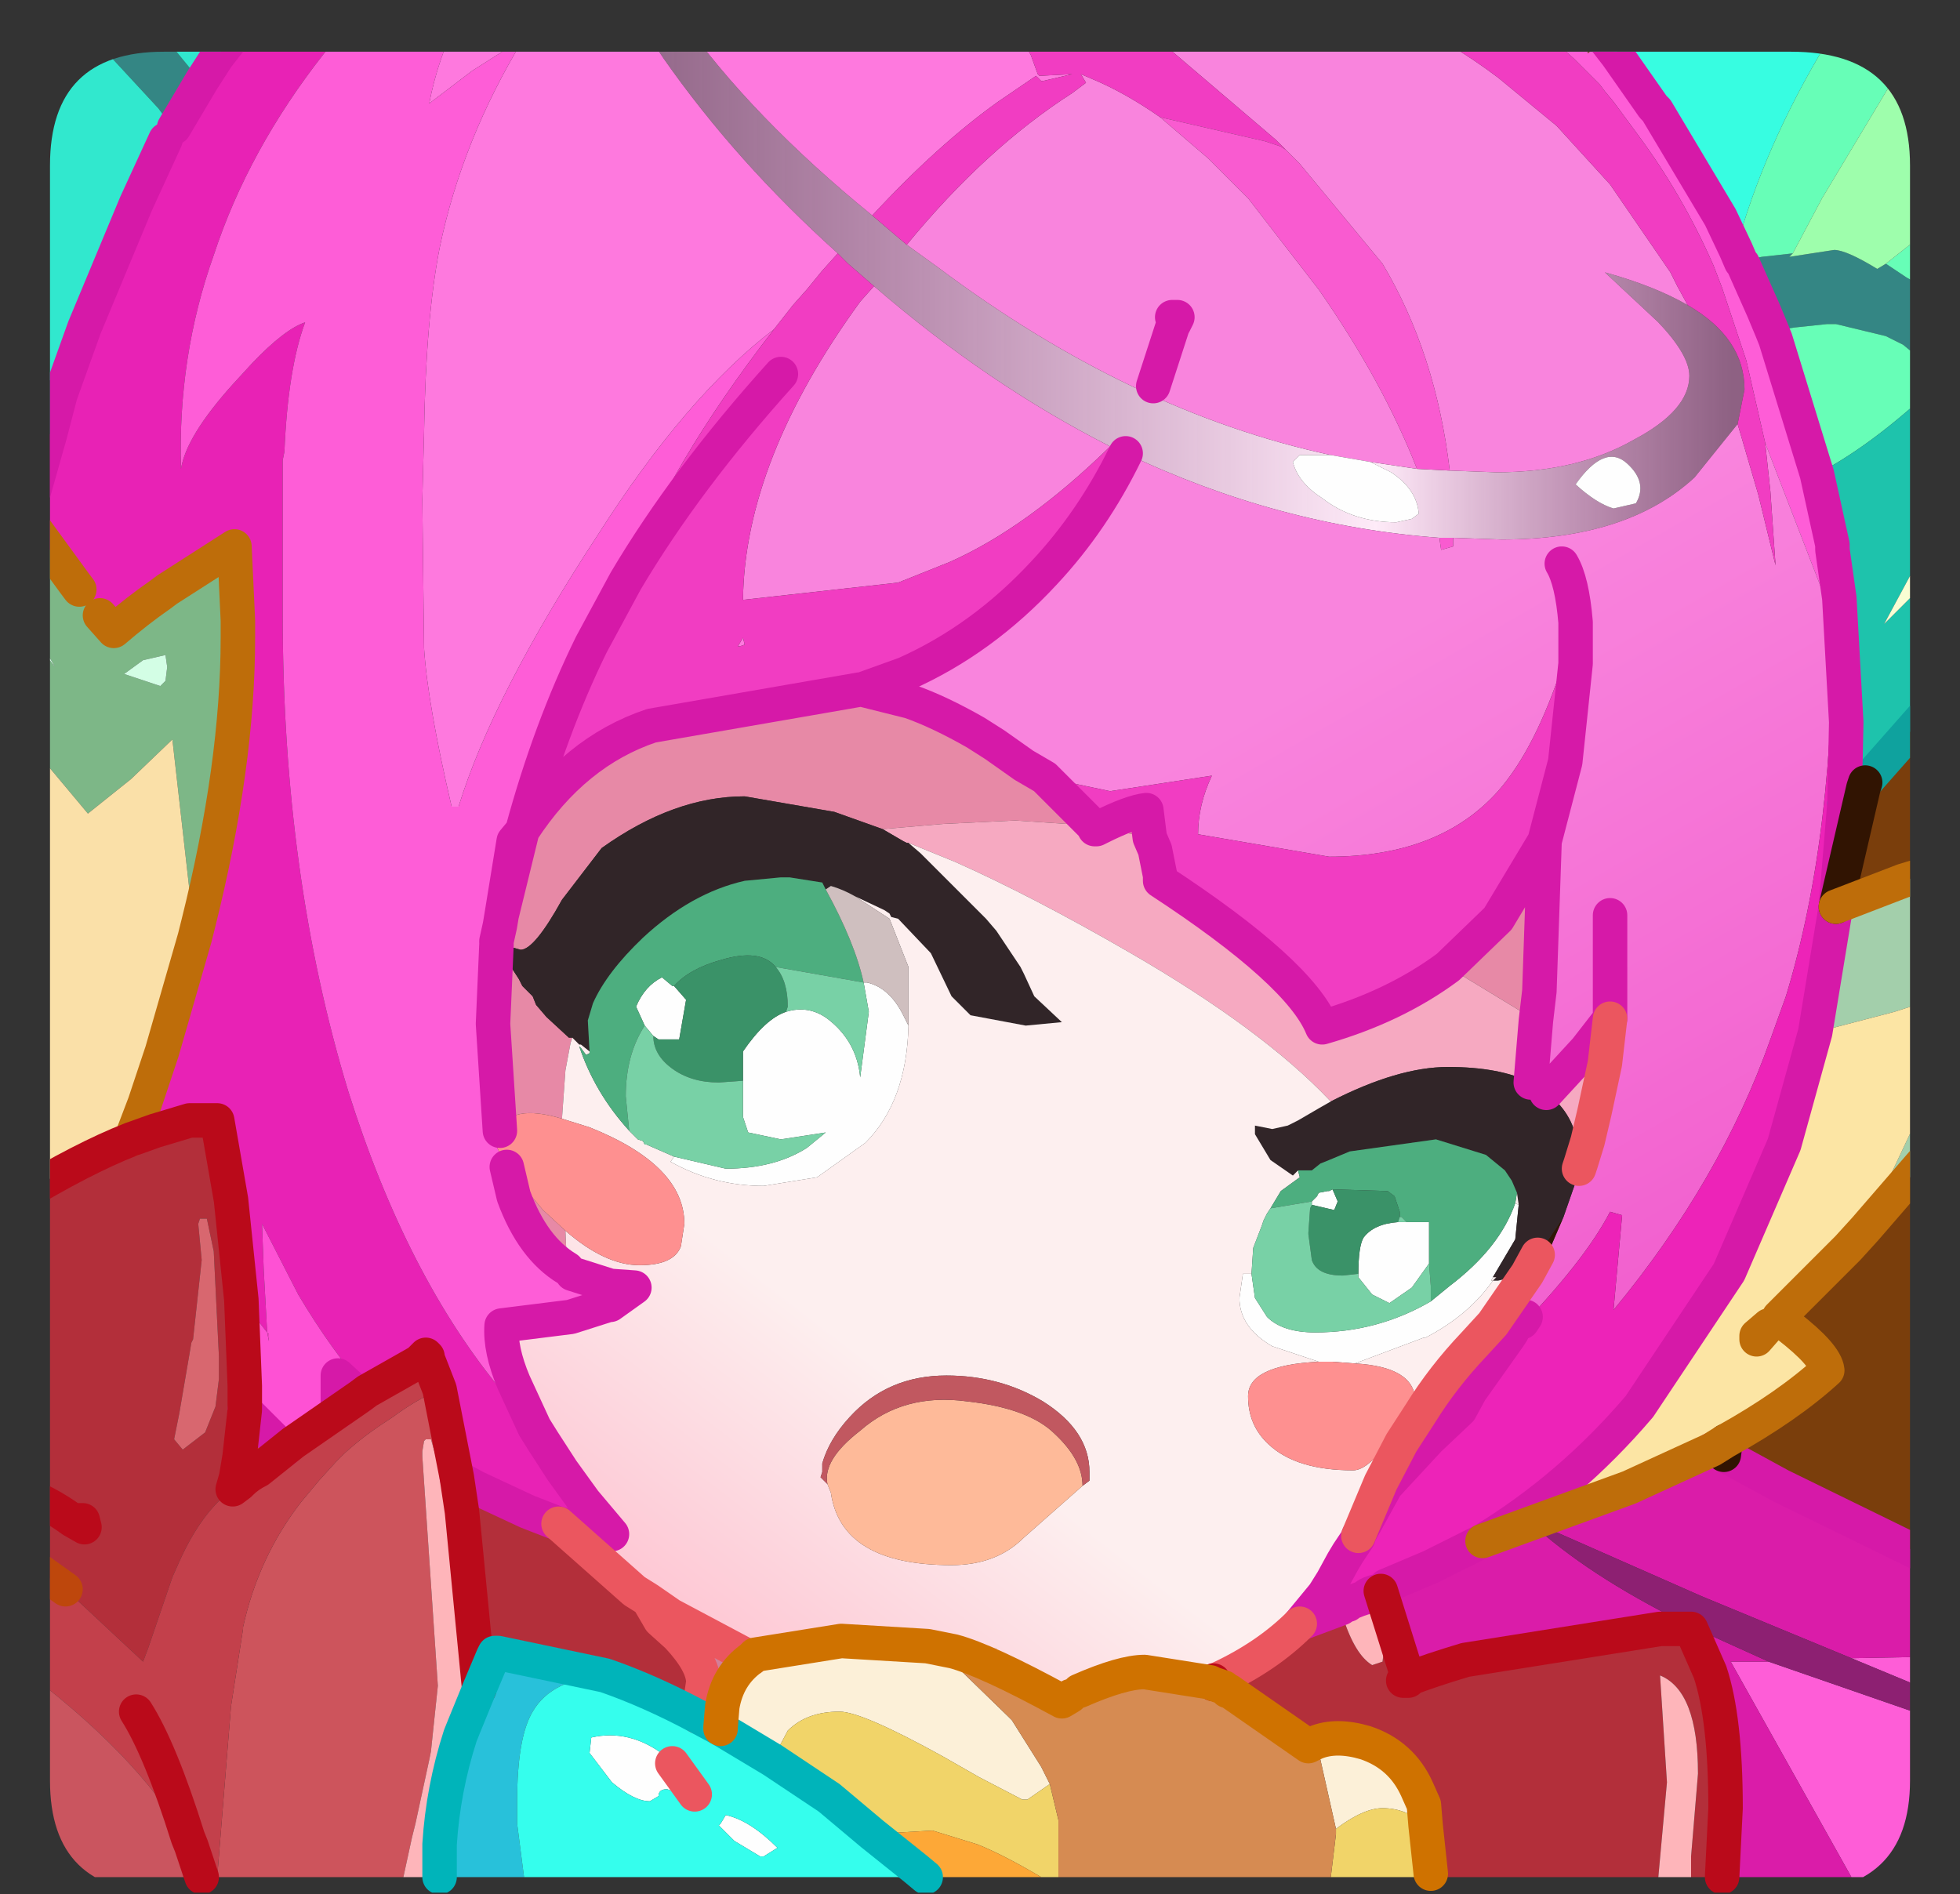 <?xml version="1.0" encoding="UTF-8" standalone="no"?>
<svg xmlns:ffdec="https://www.free-decompiler.com/flash" xmlns:xlink="http://www.w3.org/1999/xlink" ffdec:objectType="frame" height="54.95px" width="56.85px" xmlns="http://www.w3.org/2000/svg">
  <rect width="100%" height="100%" fill="#333333" stroke="none"/>
  <g transform="matrix(1.0, 0.0, 0.0, 1.0, 1.45, 1.5)">
    <clipPath id="clipPath0" transform="matrix(1.0, 0.0, 0.0, 1.0, 0.0, 0.0)">
      <path d="M50.5 0.0 Q53.95 0.0 53.95 3.3 L53.95 50.15 Q53.95 53.4 50.5 53.4 L3.3 53.4 Q0.0 53.4 0.0 50.15 L0.0 3.3 Q0.0 0.0 3.3 0.0 L50.5 0.0" fill="#000000" fill-rule="evenodd" stroke="none"/>
    </clipPath>
    <g clip-path="url(#clipPath0)">
      <use ffdec:characterId="4" height="54.95" transform="matrix(1.0, 0.0, 0.0, 1.0, -1.45, -1.5)" width="56.85" xlink:href="#shape1"/>
    </g>
    <use ffdec:characterId="5" height="53.4" transform="matrix(1.0, 0.0, 0.0, 1.0, 0.0, 0.0)" width="53.95" xlink:href="#shape2"/>
  </g>
  <defs>
    <g id="shape1" transform="matrix(1.0, 0.0, 0.0, 1.0, 1.45, 1.5)">
      <path d="M0.7 -1.0 L2.85 -1.0 4.2 0.65 4.4 0.85 3.6 2.2 3.55 2.2 3.15 1.65 0.7 -1.0 M54.9 7.2 L54.9 9.45 53.75 8.5 53.25 8.25 51.8 7.9 51.55 7.9 50.6 8.0 49.95 8.1 49.7 7.5 49.1 6.15 49.4 6.0 49.65 5.95 50.55 5.85 50.45 5.95 51.75 5.75 Q52.1 5.75 53.0 6.3 L53.25 6.15 53.85 6.55 54.3 6.8 54.9 7.2 M-0.95 10.15 L-0.95 8.2 0.3 9.95 0.0 11.1 -0.95 10.15" fill="#348785" fill-rule="evenodd" stroke="none"/>
      <path d="M3.55 2.2 L3.6 2.2 4.4 0.85 4.85 0.15 5.75 -1.0 8.85 -1.0 7.95 0.05 Q5.75 2.85 4.75 5.9 3.7 8.85 3.8 12.1 3.95 11.15 5.3 9.65 L5.85 9.05 Q6.8 8.05 7.4 7.85 6.9 9.2 6.8 11.6 L6.75 11.85 6.75 12.75 6.75 16.35 Q6.75 23.9 8.65 30.15 10.35 35.55 13.15 38.9 L14.05 39.9 14.3 40.3 14.85 41.15 15.5 42.05 16.3 43.0 14.75 42.7 13.85 42.35 12.35 41.65 11.8 41.35 11.3 38.8 10.95 37.9 10.95 37.85 10.9 37.8 10.7 38.0 9.2 38.85 Q8.15 37.65 7.2 36.05 L6.15 34.0 6.2 35.35 6.3 37.15 5.55 36.2 5.25 33.3 4.85 31.0 4.05 31.0 3.05 31.3 2.75 30.5 3.25 29.0 4.2 25.7 4.3 25.3 Q5.45 20.7 5.45 17.0 L5.45 16.5 5.35 14.35 3.4 15.6 3.2 15.75 Q2.55 16.2 1.85 16.8 L1.45 16.35 0.85 15.6 0.7 15.4 -0.65 13.55 -0.7 13.5 -0.65 13.4 -0.1 11.45 0.0 11.1 0.3 9.95 1.0 8.0 2.5 4.4 3.35 2.55 3.45 2.4 3.55 2.2" fill="#e922b6" fill-rule="evenodd" stroke="none"/>
      <path d="M0.7 -1.0 L3.15 1.65 3.55 2.2 3.45 2.4 3.35 2.55 2.5 4.4 1.0 8.0 0.3 9.95 -0.95 8.2 -0.95 -1.0 0.7 -1.0 M4.2 0.65 L2.85 -1.0 5.75 -1.0 4.85 0.15 4.2 0.65" fill="#31e9cf" fill-rule="evenodd" stroke="none"/>
      <path d="M17.0 -1.0 L18.3 -1.0 Q20.35 1.9 23.85 4.75 L24.85 5.6 25.75 6.25 Q31.35 10.45 37.15 11.7 L36.25 11.7 36.05 11.9 Q36.2 12.5 36.9 12.95 37.8 13.65 39.05 13.65 L39.5 13.55 39.7 13.4 Q39.65 12.7 38.9 12.2 L38.3 11.9 39.65 12.1 40.6 12.15 41.95 12.2 Q44.3 12.2 45.95 11.25 47.55 10.4 47.55 9.4 47.55 8.8 46.65 7.85 L45.1 6.4 Q46.55 6.8 47.5 7.35 49.15 8.3 49.15 9.8 L48.95 10.8 47.7 12.35 Q45.75 14.15 42.1 14.15 L40.7 14.1 40.3 14.1 Q35.6 13.75 31.2 11.65 L30.75 11.45 Q27.2 9.65 23.9 6.8 L23.15 6.15 22.85 5.85 Q19.9 3.2 17.8 0.2 L17.0 -1.0 M45.35 13.25 L46.0 13.1 Q46.35 12.5 45.75 11.95 45.1 11.35 44.25 12.55 44.85 13.1 45.35 13.25" fill="url(#gradient0)" fill-rule="evenodd" stroke="none"/>
      <path d="M11.85 -1.0 L17.0 -1.0 17.8 0.2 Q19.9 3.2 22.85 5.85 L22.4 6.35 21.95 6.9 21.55 7.35 21.0 8.05 Q18.45 10.0 15.9 14.0 12.85 18.65 11.85 21.9 L11.65 21.9 Q10.95 18.9 10.85 17.3 L10.8 13.0 10.85 11.05 Q10.9 7.75 11.3 5.7 11.95 2.55 13.75 -0.4 L12.25 0.55 11.0 1.5 Q11.25 0.2 11.85 -1.0 M18.3 -1.0 L27.85 -1.0 28.45 0.1 28.65 0.65 28.7 0.7 29.65 0.65 28.8 0.85 28.75 0.85 28.6 0.7 27.5 1.45 Q25.75 2.7 23.85 4.75 20.35 1.9 18.3 -1.0 M14.05 39.9 L13.15 38.9 13.45 38.6 14.05 39.9 M20.15 17.2 L20.0 17.25 19.95 17.25 20.1 17.0 20.15 17.2" fill="#ff79df" fill-rule="evenodd" stroke="none"/>
      <path d="M8.85 -1.0 L11.85 -1.0 Q11.25 0.2 11.0 1.5 L12.25 0.55 13.75 -0.4 Q11.95 2.55 11.3 5.7 10.9 7.75 10.85 11.05 L10.8 13.0 10.85 17.3 Q10.95 18.9 11.65 21.9 L11.85 21.9 Q12.85 18.65 15.9 14.0 18.45 10.0 21.0 8.05 17.9 12.05 16.7 15.35 L15.7 17.2 Q14.5 19.65 13.7 22.6 L13.45 22.9 13.1 25.05 13.05 25.35 12.95 25.8 12.95 25.85 12.9 25.8 12.95 25.9 12.85 28.2 13.05 31.3 12.95 31.75 13.25 32.35 13.45 33.2 Q14.0 34.7 15.0 35.3 L15.15 35.45 16.25 35.8 16.95 35.85 16.25 36.35 16.2 36.35 15.1 36.7 13.1 36.95 Q13.05 37.65 13.45 38.6 L13.15 38.9 Q10.35 35.55 8.65 30.15 6.75 23.9 6.75 16.35 L6.75 12.75 6.75 11.85 6.8 11.6 Q6.9 9.2 7.4 7.85 6.8 8.05 5.85 9.05 L5.3 9.65 Q3.95 11.15 3.8 12.1 3.7 8.85 4.75 5.9 5.75 2.85 7.95 0.05 L8.85 -1.0 M42.85 -1.0 L44.55 -1.0 44.95 -0.5 44.8 -0.3 44.6 -0.05 44.6 0.05 44.9 -0.2 45.1 -0.35 45.45 0.1 46.5 1.6 46.6 1.7 48.45 4.8 48.9 5.75 49.05 6.1 49.1 6.15 49.7 7.5 49.95 8.1 50.05 8.35 51.25 12.25 51.7 14.3 51.7 14.45 51.7 14.55 51.55 15.7 51.45 15.75 50.25 12.65 49.75 11.35 49.2 8.95 49.1 8.65 49.0 8.35 48.5 6.85 48.25 6.2 Q47.35 4.15 46.05 2.4 L45.35 1.45 45.1 1.15 44.95 0.95 44.2 0.2 42.85 -1.0 M54.9 46.55 L54.9 47.7 52.25 46.6 54.9 46.55 M54.9 48.45 L54.9 52.95 52.25 52.95 48.75 46.7 49.85 46.7 54.9 48.45" fill="#ff5dd8" fill-rule="evenodd" stroke="none"/>
      <path d="M31.15 -1.0 L39.1 -1.0 Q40.6 -0.3 42.0 0.75 L43.7 2.15 45.25 3.85 47.0 6.4 47.2 6.8 47.5 7.35 Q46.55 6.8 45.1 6.4 L46.65 7.85 Q47.55 8.8 47.55 9.4 47.55 10.4 45.95 11.25 44.3 12.2 41.95 12.2 L40.6 12.15 Q40.2 8.75 38.65 6.15 L36.25 3.25 35.85 2.85 35.55 2.55 32.5 -0.05 31.15 -1.0 M49.75 11.35 L50.25 12.65 51.45 15.75 51.55 15.7 51.7 14.55 51.7 16.0 Q51.8 22.65 50.35 27.4 L49.9 28.65 Q48.45 32.75 45.35 36.5 L45.6 33.75 45.25 33.65 Q44.5 35.1 42.45 37.2 L42.3 37.3 41.2 38.85 40.65 39.4 40.9 39.4 40.0 40.25 38.75 41.6 38.6 41.5 39.2 40.35 39.75 39.5 Q40.4 38.45 41.3 37.5 L41.85 36.9 42.85 35.45 43.15 34.9 43.2 34.9 43.25 34.8 43.3 34.7 43.45 34.85 43.75 34.15 43.9 33.8 44.3 32.65 44.3 32.6 44.4 32.35 44.6 31.6 44.8 30.75 45.1 29.35 45.25 28.05 44.55 28.95 43.4 30.2 42.95 29.9 43.1 28.1 43.2 27.25 43.35 22.9 43.95 20.6 44.25 17.75 44.25 17.7 44.25 16.55 Q44.15 15.35 43.85 14.85 44.15 15.35 44.25 16.55 L44.25 17.7 43.9 17.7 Q43.1 20.2 42.0 21.45 40.3 23.35 37.1 23.35 L35.35 23.05 33.3 22.7 Q33.3 21.85 33.7 21.0 L30.75 21.45 28.85 21.05 28.25 20.7 27.4 20.1 26.85 19.75 Q25.8 19.15 24.95 18.85 L23.55 18.5 24.8 18.05 Q27.05 17.05 28.85 15.1 30.25 13.6 31.2 11.65 35.6 13.75 40.3 14.1 L40.35 14.45 40.7 14.35 40.7 14.1 42.1 14.15 Q45.75 14.15 47.7 12.35 L48.95 10.8 49.55 12.85 50.05 14.9 49.9 12.75 49.75 11.35 M39.65 12.1 L38.3 11.9 37.15 11.7 Q31.35 10.45 25.75 6.25 L24.85 5.6 Q27.15 2.8 29.65 1.2 L30.05 0.9 29.9 0.65 30.25 0.8 Q31.2 1.2 32.2 1.9 L33.6 3.1 34.75 4.25 36.8 6.9 Q38.65 9.55 39.65 12.1 M45.25 25.05 L45.25 28.05 45.25 25.05 M42.55 36.85 L42.4 37.15 42.3 37.3 42.4 37.15 42.55 36.85 42.7 36.85 42.8 36.7 42.7 36.75 42.55 36.85 M32.6 7.9 L32.7 7.7 32.55 7.7 32.6 7.85 32.6 7.9 M32.0 9.7 L32.6 7.85 32.0 9.7 M23.9 6.8 Q27.2 9.65 30.75 11.45 28.35 13.8 26.1 14.8 L24.6 15.4 20.1 15.9 Q20.15 11.85 23.5 7.25 L23.9 6.8" fill="url(#gradient1)" fill-rule="evenodd" stroke="none"/>
      <path d="M27.85 -1.0 L28.8 -1.0 28.85 -0.45 Q29.15 -0.85 29.65 -0.85 L31.05 -0.4 32.2 0.0 32.5 -0.05 35.55 2.55 35.85 2.85 35.7 2.75 35.25 2.6 32.2 1.9 Q31.2 1.2 30.25 0.8 L29.9 0.65 30.05 0.9 29.65 1.2 Q27.15 2.8 24.85 5.6 L23.85 4.75 Q25.75 2.7 27.5 1.45 L28.6 0.7 28.75 0.85 28.8 0.85 29.65 0.65 28.7 0.7 28.65 0.65 28.45 0.1 27.85 -1.0 M39.1 -1.0 L42.85 -1.0 44.2 0.2 44.95 0.95 45.1 1.15 45.35 1.45 46.05 2.4 Q47.35 4.15 48.25 6.2 L48.5 6.85 49.0 8.35 49.1 8.65 49.2 8.95 49.75 11.35 49.9 12.75 50.05 14.9 49.55 12.85 48.95 10.8 49.15 9.8 Q49.15 8.3 47.5 7.35 L47.2 6.8 47.0 6.4 45.25 3.85 43.7 2.15 42.0 0.75 Q40.6 -0.3 39.1 -1.0 M44.25 17.75 L43.95 20.6 43.35 22.9 42.0 25.15 40.55 26.55 Q39.0 27.7 36.9 28.3 36.25 26.7 32.2 24.05 L32.2 23.9 32.05 23.15 31.9 22.8 31.8 22.0 Q31.35 22.05 30.45 22.5 L30.35 22.55 30.3 22.55 30.25 22.45 28.85 21.05 30.75 21.45 33.7 21.0 Q33.3 21.85 33.3 22.7 L35.35 23.05 37.1 23.35 Q40.3 23.35 42.0 21.45 43.1 20.2 43.9 17.7 L44.25 17.75 M31.2 11.65 Q30.25 13.6 28.85 15.1 27.05 17.05 24.8 18.05 L23.55 18.5 23.5 18.5 17.45 19.55 Q15.2 20.3 13.7 22.6 14.5 19.65 15.7 17.2 L16.7 15.35 Q17.9 12.05 21.0 8.05 L21.55 7.35 21.95 6.9 22.4 6.35 22.85 5.85 23.15 6.15 23.9 6.8 23.5 7.25 Q20.15 11.85 20.1 15.9 L24.6 15.4 26.1 14.8 Q28.35 13.8 30.75 11.45 L31.2 11.65 M21.2 9.35 Q18.45 12.4 16.7 15.35 18.45 12.4 21.2 9.35 M20.15 17.2 L20.1 17.0 19.95 17.25 20.0 17.25 20.15 17.2 M6.3 37.15 L6.35 37.2 6.35 37.4 6.3 37.15" fill="#f23dc3" fill-rule="evenodd" stroke="none"/>
      <path d="M28.8 -1.0 L31.15 -1.0 32.5 -0.05 32.2 0.0 31.05 -0.4 29.65 -0.85 Q29.15 -0.85 28.85 -0.45 L28.8 -1.0" fill="#e826b2" fill-rule="evenodd" stroke="none"/>
      <path d="M44.55 -1.0 L45.4 -1.0 45.25 -0.85 45.1 -0.35 44.9 -0.2 44.6 0.05 44.6 -0.05 44.8 -0.3 44.95 -0.5 44.55 -1.0" fill="#8b4f2a" fill-rule="evenodd" stroke="none"/>
      <path d="M45.4 -1.0 L52.0 -1.0 Q50.05 2.0 49.1 5.05 L49.0 5.4 48.9 5.75 48.45 4.8 46.6 1.7 46.5 1.6 45.45 0.1 45.1 -0.35 45.25 -0.85 45.4 -1.0 M-0.95 11.4 L-0.95 10.15 0.0 11.1 -0.1 11.45 -0.95 11.4" fill="#37fee2" fill-rule="evenodd" stroke="none"/>
      <path d="M52.0 -1.0 L54.55 -1.0 51.4 4.25 50.55 5.85 49.65 5.95 49.4 6.0 49.1 6.15 49.05 6.1 48.9 5.75 49.0 5.4 49.1 5.05 Q50.05 2.0 52.0 -1.0 M54.9 4.8 L54.9 7.2 54.3 6.8 53.85 6.55 53.25 6.15 54.45 5.2 54.9 4.8 M49.95 8.1 L50.6 8.0 51.55 7.9 51.8 7.9 53.25 8.25 53.75 8.5 54.9 9.45 54.35 10.0 Q52.7 11.5 51.25 12.25 L50.05 8.35 49.95 8.1" fill="#67ffb8" fill-rule="evenodd" stroke="none"/>
      <path d="M54.55 -1.0 L54.9 -1.0 54.9 4.8 54.45 5.2 53.25 6.15 53.0 6.3 Q52.1 5.75 51.75 5.75 L50.45 5.95 50.55 5.85 51.4 4.25 54.55 -1.0" fill="#9fffad" fill-rule="evenodd" stroke="none"/>
      <path d="M54.9 9.45 L54.9 13.6 54.25 14.65 53.2 16.6 53.95 15.85 54.9 14.85 54.9 18.65 52.65 21.2 52.05 21.8 52.1 19.45 51.9 15.85 51.7 14.45 51.7 14.3 51.25 12.25 Q52.7 11.5 54.35 10.0 L54.9 9.45" fill="#1ec4ad" fill-rule="evenodd" stroke="none"/>
      <path d="M44.25 17.7 L44.25 17.75 43.9 17.7 44.25 17.7" fill="#92356b" fill-rule="evenodd" stroke="none"/>
      <path d="M40.6 12.15 L39.65 12.1 Q38.65 9.55 36.8 6.9 L34.75 4.25 33.6 3.1 32.2 1.9 35.25 2.6 35.7 2.75 35.85 2.85 36.25 3.25 38.65 6.15 Q40.2 8.75 40.6 12.15 M40.7 14.1 L40.7 14.35 40.35 14.45 40.3 14.1 40.7 14.1" fill="#fa5bd1" fill-rule="evenodd" stroke="none"/>
      <path d="M38.3 11.9 L38.9 12.2 Q39.65 12.7 39.7 13.4 L39.5 13.55 39.05 13.65 Q37.8 13.65 36.9 12.95 36.2 12.5 36.05 11.9 L36.25 11.7 37.15 11.7 38.3 11.9 M45.35 13.25 Q44.85 13.1 44.25 12.55 45.1 11.35 45.75 11.95 46.35 12.5 46.0 13.1 L45.35 13.25 M36.6 33.35 L36.75 33.2 36.8 33.1 37.05 33.05 37.1 33.05 37.2 33.0 37.35 33.35 37.25 33.6 36.6 33.45 36.6 33.35 M39.35 33.95 L40.0 33.95 40.0 35.15 39.5 35.85 38.85 36.3 38.35 36.05 37.95 35.55 37.95 35.45 Q37.95 34.65 38.1 34.4 38.4 34.0 39.1 33.95 L39.35 33.95 M40.05 36.25 L40.6 35.8 Q42.05 34.7 42.5 33.4 L42.6 33.45 42.5 34.45 41.85 35.55 41.8 35.65 41.85 35.65 Q41.15 36.65 39.9 37.3 L39.85 37.3 37.85 38.05 37.2 38.0 36.8 38.0 35.45 37.55 Q34.5 37.0 34.5 36.15 L34.6 35.45 34.85 35.45 34.95 36.15 35.3 36.7 Q35.75 37.15 36.7 37.15 38.5 37.15 40.05 36.25 M23.6 27.0 L23.7 27.0 Q24.35 27.15 24.75 27.95 L24.9 28.25 Q24.85 30.45 23.65 31.65 L22.25 32.65 20.7 32.9 Q19.25 32.9 18.0 32.2 L18.1 32.05 19.6 32.4 Q21.0 32.4 21.95 31.8 L22.5 31.35 21.2 31.55 20.25 31.35 20.1 30.9 20.1 29.85 20.1 29.0 Q20.75 28.05 21.35 27.85 22.0 27.65 22.55 28.05 23.4 28.7 23.5 29.75 L23.75 27.85 23.6 27.0 M17.25 28.25 L17.0 27.7 Q17.25 27.1 17.75 26.85 L18.05 27.1 18.1 27.1 18.45 27.5 18.25 28.65 17.65 28.65 17.5 28.55 17.25 28.25 M18.7 50.55 L18.7 50.6 18.75 50.8 18.55 50.65 18.45 50.6 17.9 50.4 Q17.65 50.4 17.65 50.6 L17.4 50.75 Q16.95 50.75 16.3 50.2 L15.65 49.35 15.7 48.9 Q16.8 48.65 17.8 49.4 L18.05 49.65 18.7 50.55 M20.7 52.35 L20.6 52.35 19.85 51.9 19.4 51.45 19.45 51.4 19.6 51.15 Q20.3 51.3 21.1 52.1 L20.7 52.35" fill="#ffffff" fill-rule="evenodd" stroke="none"/>
      <path d="M54.9 13.6 L54.9 14.85 53.95 15.85 53.2 16.6 54.25 14.65 54.9 13.6" fill="#faffd4" fill-rule="evenodd" stroke="none"/>
      <path d="M51.7 14.55 L51.7 14.45 51.9 15.85 52.1 19.45 52.05 21.8 51.8 24.8 51.2 28.45 50.3 31.7 48.7 35.4 46.1 39.3 Q44.1 41.65 41.55 43.2 L40.05 43.95 38.75 44.5 38.6 44.65 38.55 44.65 Q38.25 44.7 38.1 44.85 L37.95 44.9 37.7 45.0 37.65 45.05 37.6 45.05 37.45 45.15 36.25 45.6 36.95 44.75 37.2 44.35 37.5 43.8 37.65 43.55 37.95 43.1 37.95 43.05 38.75 41.6 40.0 40.25 40.9 39.4 41.2 38.85 42.3 37.3 42.45 37.2 Q44.5 35.1 45.25 33.65 L45.6 33.75 45.35 36.5 Q48.45 32.75 49.9 28.65 L50.35 27.4 Q51.8 22.65 51.7 16.0 L51.7 14.55" fill="#ee23b9" fill-rule="evenodd" stroke="none"/>
      <path d="M54.9 18.65 L54.9 23.7 53.75 24.05 51.8 24.8 52.6 21.35 52.65 21.2 54.9 18.65 M54.9 31.55 L54.9 43.9 50.2 41.6 48.55 40.7 48.6 40.3 Q50.4 39.3 51.55 38.25 51.5 37.8 50.4 36.95 L50.15 36.7 52.15 34.7 52.65 34.15 54.9 31.55 M49.5 37.35 L49.5 37.25 49.85 36.95 49.5 37.35" fill="#7a3e0c" fill-rule="evenodd" stroke="none"/>
      <path d="M52.05 21.8 L52.65 21.2 52.6 21.35 51.8 24.8 52.05 21.8 M44.6 31.6 L44.4 32.35 44.3 32.6 44.35 32.4 44.4 32.25 44.6 31.6 M43.9 33.8 L43.75 34.15 43.45 34.85 43.3 34.7 43.9 33.8 M42.55 36.85 L42.7 36.75 42.8 36.7 42.7 36.85 42.55 36.85 M48.2 40.55 L48.6 40.3 48.55 40.7 48.2 40.55 M32.6 7.85 L32.55 7.7 32.7 7.7 32.6 7.9 32.6 7.85" fill="#311706" fill-rule="evenodd" stroke="none"/>
      <path d="M54.9 23.7 L54.9 27.4 53.5 27.85 51.2 28.45 51.8 24.8 53.75 24.05 54.9 23.7 M54.9 29.3 L54.9 31.55 52.65 34.15 54.25 30.75 54.9 29.3" fill="#a4d0ac" fill-rule="evenodd" stroke="none"/>
      <path d="M54.9 27.4 L54.9 29.3 54.25 30.75 52.65 34.15 52.15 34.7 50.15 36.7 50.4 36.95 Q51.5 37.8 51.55 38.25 50.4 39.3 48.6 40.3 L48.2 40.55 45.8 41.65 41.55 43.2 Q44.1 41.65 46.1 39.3 L48.7 35.4 50.3 31.7 51.2 28.45 53.5 27.85 54.9 27.4 M49.5 37.35 L49.85 36.95 49.5 37.25 49.5 37.35" fill="#fde6a5" fill-rule="evenodd" stroke="none"/>
      <path d="M43.35 22.9 L43.2 27.25 43.1 28.1 40.55 26.55 42.0 25.15 43.35 22.9 M44.55 28.95 L45.25 28.05 45.1 29.35 44.95 29.2 44.55 28.95 M28.85 21.05 L30.25 22.45 28.0 22.3 25.9 22.4 24.15 22.55 22.75 22.05 20.15 21.6 Q18.1 21.6 16.0 23.1 L14.85 24.6 Q14.05 26.05 13.65 26.05 L12.95 25.85 12.95 25.8 13.05 25.35 13.1 25.05 13.7 22.6 13.1 25.05 13.45 22.9 13.7 22.6 Q15.2 20.3 17.45 19.55 L23.5 18.5 23.55 18.5 24.95 18.85 Q25.8 19.15 26.85 19.75 L27.4 20.1 28.25 20.7 28.85 21.05 M30.45 22.5 Q31.35 22.05 31.8 22.0 L31.9 22.8 30.45 22.5 M15.15 28.6 L15.1 28.75 14.95 29.55 14.85 30.95 Q13.35 30.5 13.05 31.3 L12.85 28.2 12.95 25.9 13.6 26.9 13.7 27.1 14.0 27.4 14.1 27.65 14.4 28.0 15.05 28.6 15.15 28.6 M14.95 34.2 L15.0 35.3 Q14.0 34.7 13.45 33.2 L13.25 32.35 14.3 33.6 14.95 34.2" fill="#e88aa7" fill-rule="evenodd" stroke="none"/>
      <path d="M43.1 28.1 L42.95 29.9 Q42.05 29.45 40.55 29.45 39.1 29.45 37.15 30.45 L37.1 30.4 Q35.15 28.35 31.35 26.15 28.5 24.5 26.25 23.5 L24.9 22.95 24.85 22.95 24.75 22.9 24.15 22.55 25.9 22.4 28.0 22.3 30.25 22.45 30.3 22.55 30.35 22.55 30.45 22.5 31.9 22.8 32.05 23.15 32.2 23.9 32.2 24.05 Q36.25 26.7 36.9 28.3 39.0 27.7 40.55 26.55 L43.1 28.1 M43.4 30.2 L44.55 28.95 44.95 29.2 45.1 29.35 44.8 30.75 44.6 31.6 44.4 32.25 44.35 32.4 44.35 32.05 44.3 31.65 Q44.15 30.75 43.4 30.2" fill="#f7aac2" fill-rule="evenodd" stroke="none"/>
      <path d="M42.95 29.9 L43.4 30.2 Q44.15 30.75 44.3 31.65 L44.35 32.05 44.35 32.4 44.3 32.6 44.3 32.65 43.9 33.8 43.3 34.7 43.25 34.8 43.2 34.9 43.15 34.9 42.75 35.35 42.6 35.5 42.4 35.55 42.0 35.65 41.85 35.65 41.95 35.55 41.85 35.55 42.5 34.45 42.6 33.45 42.55 33.1 42.4 32.75 42.2 32.45 41.65 32.0 40.2 31.55 37.7 31.9 37.1 32.15 36.85 32.25 36.6 32.45 36.2 32.45 36.05 32.6 35.4 32.15 34.95 31.4 34.95 31.15 35.45 31.25 35.9 31.15 36.2 31.0 36.8 30.65 37.15 30.45 Q39.1 29.45 40.55 29.45 42.05 29.45 42.95 29.9 M12.95 25.85 L13.65 26.05 Q14.05 26.05 14.85 24.6 L16.0 23.1 Q18.1 21.6 20.15 21.6 L22.75 22.05 24.15 22.55 24.75 22.9 24.85 22.95 24.9 22.95 25.25 23.25 27.15 25.15 27.45 25.5 28.15 26.55 28.25 26.75 28.55 27.4 29.35 28.15 28.3 28.25 26.7 27.95 26.15 27.4 25.55 26.15 24.6 25.15 24.4 25.1 24.35 25.0 24.2 24.9 23.35 24.5 Q23.0 24.3 22.65 24.2 L22.5 24.3 22.4 24.1 21.45 23.95 21.25 23.95 21.2 23.95 20.15 24.05 Q18.6 24.4 17.2 25.7 16.15 26.7 15.75 27.6 L15.6 28.1 15.65 29.0 15.4 28.8 15.35 28.8 15.15 28.6 15.05 28.6 14.4 28.0 14.1 27.65 14.0 27.4 13.7 27.1 13.6 26.9 12.95 25.9 12.9 25.8 12.95 25.85" fill="#312528" fill-rule="evenodd" stroke="none"/>
      <path d="M43.15 34.9 L42.85 35.45 41.85 36.9 41.3 37.5 Q40.4 38.45 39.75 39.5 L39.2 40.35 38.6 41.5 37.95 43.05 37.95 43.1 37.65 43.55 37.5 43.8 37.2 44.35 36.95 44.75 36.25 45.6 Q35.3 46.55 33.9 47.2 L33.75 47.25 33.65 47.3 31.75 47.0 Q31.1 47.0 29.85 47.55 L29.6 47.7 29.35 47.85 Q27.15 46.65 26.2 46.4 L25.45 46.25 22.95 46.1 20.45 46.5 20.35 46.6 18.0 45.35 17.35 44.9 16.95 44.65 14.75 42.7 16.3 43.0 15.5 42.05 14.85 41.15 14.3 40.3 14.05 39.9 13.45 38.6 Q13.05 37.65 13.1 36.95 L15.1 36.7 16.2 36.35 16.25 36.35 16.95 35.85 16.25 35.8 15.15 35.45 15.0 35.3 14.95 34.2 Q16.1 35.2 17.1 35.2 18.1 35.2 18.3 34.65 L18.4 34.0 Q18.4 32.3 15.65 31.2 L14.85 30.95 14.95 29.55 15.1 28.75 15.15 28.6 15.35 28.8 15.4 28.8 15.65 29.0 15.65 29.05 15.55 29.1 15.4 28.9 15.35 28.85 Q15.8 30.2 16.8 31.3 L17.05 31.55 17.2 31.6 17.25 31.7 17.3 31.7 18.1 32.05 18.0 32.2 Q19.25 32.9 20.7 32.9 L22.25 32.65 23.65 31.65 Q24.85 30.45 24.9 28.25 L24.9 27.9 24.9 26.55 24.35 25.15 23.35 24.5 24.2 24.9 24.35 25.0 24.4 25.1 24.6 25.15 25.55 26.15 26.15 27.4 26.7 27.95 28.3 28.25 29.35 28.15 28.55 27.4 28.25 26.75 28.15 26.55 27.45 25.5 27.15 25.15 25.25 23.25 24.9 22.95 26.25 23.5 Q28.5 24.5 31.35 26.15 35.15 28.35 37.1 30.4 L37.15 30.45 36.8 30.65 36.2 31.0 35.9 31.15 35.45 31.25 34.95 31.15 34.95 31.4 35.4 32.15 36.05 32.6 36.2 32.45 36.25 32.65 35.7 33.05 35.4 33.55 35.3 33.7 35.2 33.9 35.15 34.05 34.9 34.7 34.85 35.45 34.6 35.45 34.5 36.15 Q34.5 37.0 35.45 37.55 L36.8 38.0 Q34.75 38.1 34.75 39.0 34.75 39.85 35.35 40.4 36.15 41.15 37.8 41.15 38.25 41.15 38.95 40.15 L39.6 39.15 Q39.6 38.15 37.85 38.05 L39.85 37.3 39.9 37.3 Q41.15 36.65 41.85 35.65 L41.8 35.65 41.85 35.55 41.95 35.55 41.85 35.65 42.0 35.65 42.4 35.55 42.6 35.5 42.75 35.35 43.15 34.9 M42.5 33.4 L42.55 33.1 42.6 33.45 42.5 33.4 M22.55 41.55 L22.65 41.8 Q22.95 43.9 26.15 43.9 27.45 43.9 28.25 43.1 L29.95 41.6 30.15 41.45 30.15 41.25 30.15 41.2 Q30.15 40.0 28.8 39.15 27.55 38.4 26.0 38.4 24.3 38.4 23.2 39.6 22.6 40.25 22.4 40.95 L22.4 41.2 22.35 41.35 22.55 41.55 M26.6 46.3 L26.6 46.5 27.45 46.5 27.45 46.3 26.6 46.3" fill="url(#gradient2)" fill-rule="evenodd" stroke="none"/>
      <path d="M36.2 32.45 L36.6 32.45 36.85 32.25 37.1 32.15 37.7 31.9 40.2 31.55 41.65 32.0 42.2 32.45 42.4 32.75 42.55 33.1 42.5 33.4 Q42.05 34.7 40.6 35.8 L40.05 36.25 40.05 35.8 40.0 35.15 40.0 33.95 39.35 33.95 39.2 33.8 39.15 33.8 39.15 33.65 39.0 33.2 38.8 33.05 37.25 33.0 37.2 33.0 37.1 33.05 37.05 33.05 36.8 33.1 36.75 33.2 36.6 33.35 35.4 33.55 35.7 33.05 36.25 32.65 36.2 32.45 M22.5 24.3 Q23.35 25.85 23.6 27.0 L21.05 26.55 Q20.6 26.0 19.45 26.35 18.55 26.6 18.1 27.1 L18.05 27.1 17.75 26.85 Q17.25 27.1 17.0 27.7 L17.25 28.25 Q16.7 29.1 16.7 30.3 L16.8 31.3 Q15.8 30.2 15.35 28.85 L15.4 28.9 15.55 29.1 15.65 29.05 15.65 29.0 15.6 28.1 15.75 27.6 Q16.15 26.7 17.2 25.7 18.6 24.4 20.15 24.05 L21.2 23.95 21.25 23.95 21.45 23.95 22.4 24.1 22.5 24.3" fill="#4daf80" fill-rule="evenodd" stroke="none"/>
      <path d="M54.9 43.9 L54.9 46.55 52.25 46.6 47.9 44.8 43.25 42.75 43.15 42.85 Q44.85 44.35 47.75 45.75 L49.85 46.7 48.75 46.7 52.25 52.95 48.5 52.95 48.6 50.95 Q48.6 48.35 48.15 47.0 L47.6 45.75 46.7 45.75 41.05 46.65 Q40.05 46.95 39.4 47.2 L39.4 47.25 39.25 47.25 39.4 47.2 38.6 44.65 38.75 44.5 40.05 43.95 41.55 43.2 45.8 41.65 48.2 40.55 48.55 40.7 50.2 41.6 54.9 43.9 M38.6 41.5 L38.75 41.6 37.95 43.05 38.6 41.5 M40.9 39.4 L40.65 39.4 41.2 38.85 40.9 39.4" fill="#db1caa" fill-rule="evenodd" stroke="none"/>
      <path d="M54.9 47.7 L54.9 48.45 49.85 46.7 47.75 45.75 Q44.85 44.35 43.15 42.85 L43.25 42.75 47.9 44.8 52.25 46.6 54.9 47.7" fill="#8e2072" fill-rule="evenodd" stroke="none"/>
      <path d="M48.5 52.95 L47.6 52.95 47.6 52.35 47.8 49.95 Q47.8 47.55 46.7 47.1 L46.9 50.2 46.65 52.95 40.05 52.95 40.05 52.9 40.05 52.85 39.9 51.45 39.85 50.85 39.65 50.4 Q39.2 49.4 38.15 49.05 37.3 48.8 36.7 49.05 L36.5 49.15 34.2 47.55 34.15 47.55 34.05 47.45 33.75 47.35 33.75 47.25 33.9 47.2 Q35.3 46.55 36.25 45.6 L37.45 45.15 37.5 45.4 Q37.85 46.5 38.35 46.8 L38.65 46.7 38.7 46.3 38.2 45.1 38.1 44.85 Q38.25 44.7 38.55 44.65 L38.6 44.65 39.4 47.2 39.25 47.25 39.4 47.25 39.4 47.2 Q40.05 46.95 41.05 46.65 L46.7 45.75 47.6 45.75 48.15 47.0 Q48.6 48.35 48.6 50.95 L48.5 52.95 M-0.95 43.6 L-0.95 41.75 -0.95 33.25 Q0.95 32.1 2.35 31.55 L3.05 31.3 4.05 31.0 4.85 31.0 5.25 33.3 5.55 36.2 5.65 38.7 5.65 39.4 5.5 40.75 5.4 41.35 5.3 41.7 Q4.4 42.35 3.75 43.8 L3.55 44.25 2.85 46.3 2.7 46.7 0.45 44.6 -0.95 43.6 M11.8 41.35 L12.35 41.65 13.85 42.35 14.75 42.7 16.95 44.65 17.35 44.9 17.7 45.5 18.2 45.95 Q18.95 46.75 18.95 47.3 L18.8 48.3 Q17.4 47.55 16.1 47.1 L13.0 46.45 12.9 46.45 12.85 46.55 12.45 47.5 11.95 42.35 11.8 41.35 M4.55 33.85 L4.35 33.85 4.3 34.0 4.4 35.05 4.15 37.35 4.1 37.45 4.05 37.75 3.75 39.5 3.6 40.25 3.85 40.55 4.5 40.05 4.8 39.3 4.9 38.5 4.9 37.85 4.75 34.8 4.55 33.85 M0.95 42.6 L0.9 42.55 0.65 42.6 1.0 42.8 0.95 42.6 M-0.95 41.75 Q-0.1 42.05 0.65 42.6 -0.1 42.05 -0.95 41.75" fill="#b42f3a" fill-rule="evenodd" stroke="none"/>
      <path d="M22.5 24.3 L22.65 24.2 Q23.0 24.3 23.35 24.5 L24.35 25.15 24.9 26.55 24.9 27.9 24.9 28.25 24.75 27.95 Q24.35 27.15 23.7 27.0 L23.6 27.0 Q23.35 25.85 22.5 24.3" fill="#d0c0c0" fill-rule="evenodd" stroke="none"/>
      <path d="M4.4 0.85 L4.2 0.65 4.85 0.15 4.4 0.85" fill="#95fedf" fill-rule="evenodd" stroke="none"/>
      <path d="M-0.95 19.65 L-0.95 16.45 0.15 17.85 -0.85 16.15 -0.95 15.95 -0.95 13.2 -0.9 13.25 -0.7 13.5 -0.65 13.55 0.7 15.4 0.85 15.6 1.45 16.35 1.85 16.8 Q2.55 16.2 3.2 15.75 L3.4 15.6 5.35 14.35 5.45 16.5 5.45 17.0 Q5.45 20.7 4.3 25.3 L4.15 25.25 3.55 19.95 2.35 21.1 1.1 22.1 -0.95 19.65 M3.35 17.5 L2.7 17.65 2.15 18.05 3.2 18.4 3.35 18.25 3.4 17.85 3.35 17.5" fill="#7db888" fill-rule="evenodd" stroke="none"/>
      <path d="M-0.95 16.45 L-0.95 15.95 -0.85 16.15 0.15 17.85 -0.95 16.45 M3.35 17.5 L3.4 17.85 3.35 18.25 3.2 18.4 2.15 18.05 2.7 17.65 3.35 17.5" fill="#d4ffe6" fill-rule="evenodd" stroke="none"/>
      <path d="M-0.95 33.25 L-0.95 26.15 -0.35 25.25 -0.4 25.25 -0.95 25.4 -0.95 19.65 1.1 22.1 2.35 21.1 3.55 19.95 4.15 25.25 4.2 25.7 3.25 29.0 2.75 30.5 2.35 31.55 Q0.95 32.1 -0.95 33.25" fill="#fbe1a9" fill-rule="evenodd" stroke="none"/>
      <path d="M37.2 33.0 L37.25 33.0 38.8 33.05 39.0 33.2 39.15 33.65 39.15 33.8 39.1 33.95 Q38.4 34.0 38.1 34.4 37.95 34.65 37.95 35.45 L37.5 35.5 Q36.75 35.5 36.6 35.05 L36.5 34.3 36.5 34.25 36.55 33.55 36.6 33.45 37.25 33.6 37.35 33.35 37.2 33.0 M18.1 27.1 Q18.55 26.6 19.45 26.35 20.6 26.0 21.05 26.55 21.4 26.95 21.4 27.7 L21.35 27.85 Q20.75 28.05 20.1 29.0 L20.1 29.85 19.4 29.9 Q18.6 29.9 18.05 29.5 17.5 29.1 17.5 28.55 L17.65 28.65 18.25 28.65 18.45 27.5 18.1 27.1" fill="#3a9368" fill-rule="evenodd" stroke="none"/>
      <path d="M-0.95 26.15 L-0.95 25.4 -0.4 25.25 -0.35 25.25 -0.95 26.15 M35.4 33.55 L36.6 33.35 36.6 33.45 36.55 33.55 36.5 34.25 36.5 34.3 36.6 35.05 Q36.75 35.5 37.5 35.5 L37.95 35.45 37.95 35.55 38.35 36.05 38.85 36.3 39.5 35.85 40.0 35.15 40.05 35.8 40.05 36.25 Q38.5 37.15 36.7 37.15 35.75 37.15 35.3 36.7 L34.95 36.15 34.85 35.45 34.9 34.7 35.15 34.05 35.2 33.9 35.3 33.7 35.4 33.55 M39.15 33.8 L39.2 33.8 39.35 33.95 39.1 33.95 39.15 33.8 M16.8 31.3 L16.7 30.3 Q16.7 29.1 17.25 28.25 L17.5 28.55 Q17.5 29.1 18.05 29.5 18.6 29.9 19.4 29.9 L20.1 29.85 20.1 30.9 20.25 31.35 21.2 31.55 22.5 31.35 21.95 31.8 Q21.0 32.4 19.6 32.4 L18.1 32.05 17.3 31.7 17.25 31.7 17.2 31.6 17.05 31.55 16.8 31.3 M21.05 26.55 L23.6 27.0 23.75 27.85 23.5 29.75 Q23.4 28.7 22.55 28.05 22.0 27.65 21.35 27.85 L21.4 27.7 Q21.4 26.95 21.05 26.55" fill="#78d2a7" fill-rule="evenodd" stroke="none"/>
      <path d="M37.85 38.05 Q39.6 38.15 39.6 39.15 L38.95 40.15 Q38.25 41.15 37.8 41.15 36.15 41.15 35.35 40.4 34.75 39.85 34.75 39.0 34.75 38.1 36.8 38.0 L37.2 38.0 37.85 38.05 M14.85 30.95 L15.65 31.2 Q18.4 32.3 18.4 34.0 L18.3 34.65 Q18.1 35.2 17.1 35.2 16.1 35.2 14.95 34.2 L14.3 33.6 13.25 32.35 12.95 31.75 13.05 31.3 Q13.35 30.5 14.85 30.95" fill="#ff9191" fill-rule="evenodd" stroke="none"/>
      <path d="M4.3 25.3 L4.2 25.7 4.15 25.25 4.3 25.3" fill="#ffc177" fill-rule="evenodd" stroke="none"/>
      <path d="M2.75 30.5 L3.05 31.3 2.35 31.55 2.75 30.5 M5.55 36.2 L6.3 37.15 6.2 35.35 6.15 34.0 7.2 36.05 Q8.15 37.65 9.2 38.85 L9.0 39.0 8.35 38.4 8.35 39.45 7.05 40.35 6.8 40.55 5.65 39.4 5.65 38.7 5.55 36.2 M6.3 37.15 L6.35 37.4 6.35 37.2 6.3 37.15" fill="#ff51d5" fill-rule="evenodd" stroke="none"/>
      <path d="M4.55 33.85 L4.75 34.8 4.9 37.85 4.9 38.5 4.8 39.3 4.5 40.05 3.85 40.55 3.6 40.25 3.75 39.5 4.05 37.75 4.1 37.45 4.15 37.35 4.4 35.05 4.3 34.0 4.35 33.85 4.55 33.85" fill="#d9676f" fill-rule="evenodd" stroke="none"/>
      <path d="M9.0 39.0 L8.35 39.45 8.35 38.4 9.0 39.0" fill="#ffec66" fill-rule="evenodd" stroke="none"/>
      <path d="M11.3 52.95 L11.1 52.95 11.25 52.3 11.3 52.0 11.3 52.45 11.3 52.95 M10.25 52.95 L4.85 52.95 5.25 48.0 5.6 45.75 5.6 45.7 Q6.05 43.65 7.3 42.05 L7.8 41.45 8.3 40.9 8.55 40.65 Q9.1 40.15 9.8 39.7 L9.95 39.6 Q10.55 39.15 11.3 38.8 L11.8 41.35 11.95 42.35 12.45 47.5 12.0 48.6 Q11.95 44.0 11.25 40.95 L11.05 40.25 10.9 40.25 10.85 40.3 10.8 40.6 10.8 40.7 10.8 40.75 11.25 47.4 11.05 49.3 11.0 49.55 10.6 51.4 10.5 51.8 10.25 52.95" fill="#ce545c" fill-rule="evenodd" stroke="none"/>
      <path d="M4.85 52.95 L4.55 52.95 4.1 52.05 4.0 51.8 Q3.2 49.25 2.5 48.15 3.2 49.25 4.0 51.8 L4.1 52.05 3.95 51.85 Q2.5 49.35 -0.95 46.8 L-0.95 43.6 0.45 44.6 2.7 46.7 2.85 46.3 3.55 44.25 3.75 43.8 Q4.4 42.35 5.3 41.7 L5.5 41.55 5.55 41.5 Q5.75 41.3 6.05 41.15 L6.8 40.55 7.05 40.35 8.35 39.45 9.0 39.0 9.2 38.85 10.7 38.0 10.95 37.85 10.95 37.9 11.3 38.8 Q10.55 39.15 9.95 39.6 L9.8 39.7 Q9.1 40.15 8.55 40.65 L8.3 40.9 7.8 41.45 7.3 42.05 Q6.05 43.65 5.6 45.7 L5.6 45.75 5.25 48.0 4.85 52.95" fill="#c4404b" fill-rule="evenodd" stroke="none"/>
      <path d="M6.05 41.15 Q5.75 41.3 5.55 41.5 L5.5 41.55 5.3 41.7 5.4 41.35 5.5 40.75 6.05 41.15" fill="#e99a01" fill-rule="evenodd" stroke="none"/>
      <path d="M6.8 40.55 L6.05 41.15 5.5 40.75 5.65 39.4 6.8 40.55" fill="#c96e01" fill-rule="evenodd" stroke="none"/>
      <path d="M0.65 42.6 L0.95 42.6 1.0 42.8 0.65 42.6" fill="#ffb11c" fill-rule="evenodd" stroke="none"/>
      <path d="M0.65 42.6 L0.9 42.55 0.95 42.6 0.65 42.6" fill="#af5059" fill-rule="evenodd" stroke="none"/>
      <path d="M4.55 52.95 L4.4 52.95 4.1 52.05 4.55 52.95 M10.7 38.0 L10.9 37.8 10.95 37.85 10.7 38.0" fill="#c3424e" fill-rule="evenodd" stroke="none"/>
      <path d="M47.6 52.95 L46.65 52.95 46.9 50.2 46.7 47.1 Q47.8 47.55 47.8 49.95 L47.6 52.35 47.6 52.95 M11.1 52.95 L10.25 52.95 10.5 51.8 10.6 51.4 11.0 49.55 11.05 49.3 11.25 47.4 10.8 40.75 10.8 40.7 10.8 40.6 10.85 40.3 10.9 40.25 11.05 40.25 11.25 40.95 Q11.95 44.0 12.0 48.6 L11.9 48.85 Q11.4 50.4 11.3 52.0 L11.25 52.3 11.1 52.95 M38.1 44.85 L38.2 45.1 38.7 46.3 38.65 46.7 38.35 46.8 Q37.85 46.5 37.5 45.4 L37.45 45.15 37.6 45.05 37.65 45.05 37.7 45.0 37.95 44.9 38.1 44.85" fill="#ffb6bb" fill-rule="evenodd" stroke="none"/>
      <path d="M13.0 46.45 L12.85 46.55 12.9 46.45 13.0 46.45" fill="#45ede5" fill-rule="evenodd" stroke="none"/>
      <path d="M13.75 52.95 L11.3 52.95 11.3 52.45 11.3 52.0 Q11.4 50.4 11.9 48.85 L12.0 48.6 12.45 47.5 12.85 46.55 13.0 46.45 16.1 47.1 Q14.55 47.2 14.0 48.15 13.55 48.9 13.55 50.75 L13.55 51.3 13.55 51.4 13.75 52.95" fill="#28c2db" fill-rule="evenodd" stroke="none"/>
      <path d="M17.35 44.9 L18.0 45.35 17.7 45.5 17.35 44.9" fill="#fadadf" fill-rule="evenodd" stroke="none"/>
      <path d="M25.4 52.95 L13.75 52.95 13.55 51.4 13.55 51.3 13.55 50.75 Q13.55 48.9 14.0 48.15 14.55 47.2 16.1 47.1 17.4 47.55 18.8 48.3 L19.45 48.65 20.95 49.55 22.6 50.65 23.85 51.7 25.1 52.7 25.4 52.95 M18.05 49.65 L17.8 49.4 Q16.8 48.65 15.7 48.9 L15.65 49.35 16.3 50.2 Q16.95 50.75 17.4 50.75 L17.65 50.6 Q17.65 50.4 17.9 50.4 L18.45 50.6 18.55 50.65 18.75 50.8 18.7 50.6 18.7 50.55 18.05 49.65 M20.7 52.35 L21.1 52.1 Q20.3 51.3 19.6 51.15 L19.45 51.4 19.4 51.45 19.85 51.9 20.6 52.35 20.7 52.35" fill="#35ffee" fill-rule="evenodd" stroke="none"/>
      <path d="M36.7 49.05 Q37.3 48.8 38.15 49.05 39.2 49.4 39.65 50.4 L39.85 50.85 39.9 51.45 Q39.35 50.95 38.65 50.95 38.1 50.95 37.3 51.55 L36.85 49.55 36.7 49.05 M20.35 46.6 L20.45 46.5 22.95 46.1 25.45 46.25 26.2 46.4 26.05 46.6 27.8 48.3 27.9 48.4 28.75 49.75 29.0 50.25 28.35 50.7 28.2 50.7 26.95 50.05 25.9 49.45 Q23.55 48.15 22.9 48.15 21.95 48.15 21.4 48.7 L20.95 49.55 19.45 48.65 19.45 48.6 19.5 48.0 Q19.65 47.1 20.35 46.6" fill="#fdf1d9" fill-rule="evenodd" stroke="none"/>
      <path d="M18.0 45.35 L20.35 46.6 Q19.65 47.1 19.5 48.0 L19.45 48.6 19.45 48.65 18.8 48.3 18.95 47.3 Q18.95 46.75 18.2 45.95 L17.7 45.5 18.0 45.35" fill="#d4809a" fill-rule="evenodd" stroke="none"/>
      <path d="M29.95 41.6 L28.25 43.1 Q27.45 43.9 26.15 43.9 22.95 43.9 22.65 41.8 L22.55 41.55 Q22.4 40.85 23.5 40.0 24.75 38.9 26.6 39.15 28.4 39.35 29.15 40.1 29.95 40.85 29.95 41.6" fill="#ffbb9a" fill-rule="evenodd" stroke="none"/>
      <path d="M29.95 41.6 Q29.95 40.85 29.15 40.1 28.4 39.35 26.6 39.15 24.75 38.9 23.5 40.0 22.4 40.85 22.55 41.55 L22.35 41.35 22.4 41.2 22.4 40.95 Q22.6 40.25 23.2 39.6 24.3 38.4 26.0 38.4 27.55 38.4 28.8 39.15 30.15 40.0 30.15 41.2 L30.15 41.25 30.15 41.45 29.95 41.6" fill="#c25860" fill-rule="evenodd" stroke="none"/>
      <path d="M40.0 52.95 L37.15 52.95 37.3 51.7 37.3 51.55 Q38.1 50.95 38.65 50.95 39.35 50.95 39.9 51.45 L40.05 52.85 40.05 52.9 40.0 52.95 M29.25 52.95 L28.75 52.95 Q27.65 52.3 26.9 52.0 L25.6 51.6 23.85 51.7 22.6 50.65 20.95 49.55 21.4 48.7 Q21.95 48.15 22.9 48.15 23.55 48.15 25.9 49.45 L26.95 50.05 28.2 50.7 28.35 50.7 29.0 50.25 29.25 51.3 29.25 51.5 29.25 52.5 29.25 52.95" fill="#f2d569" fill-rule="evenodd" stroke="none"/>
      <path d="M26.6 46.3 L27.45 46.3 27.45 46.5 26.6 46.5 26.6 46.3" fill="#f8d2d6" fill-rule="evenodd" stroke="none"/>
      <path d="M37.15 52.95 L29.25 52.95 29.25 52.5 29.25 51.5 29.25 51.3 29.0 50.25 28.75 49.75 27.9 48.4 27.8 48.3 26.05 46.6 26.2 46.4 Q27.15 46.65 29.35 47.85 L29.6 47.7 29.85 47.55 Q31.1 47.0 31.75 47.0 L33.65 47.3 33.75 47.35 34.05 47.45 34.15 47.55 34.2 47.55 36.5 49.15 36.7 49.05 36.85 49.55 37.3 51.55 37.3 51.7 37.15 52.95" fill="#d78c52" fill-rule="evenodd" stroke="none"/>
      <path d="M33.75 47.25 L33.75 47.35 33.65 47.3 33.75 47.25" fill="#230f02" fill-rule="evenodd" stroke="none"/>
      <path d="M40.05 52.95 L40.0 52.95 40.05 52.9 40.05 52.95 M28.75 52.95 L25.4 52.95 25.1 52.7 23.85 51.7 25.6 51.6 26.9 52.0 Q27.65 52.3 28.75 52.95" fill="#fea937" fill-rule="evenodd" stroke="none"/>
      <path d="M4.4 52.95 L-0.95 52.95 -0.95 46.8 Q2.5 49.35 3.95 51.85 L4.1 52.05 4.4 52.95" fill="#cb555f" fill-rule="evenodd" stroke="none"/>
      <path d="M-0.95 13.2 L-0.95 11.4 -0.1 11.45 -0.65 13.4 -0.7 13.5 -0.9 13.25 -0.95 13.2" fill="#4eb1ae" fill-rule="evenodd" stroke="none"/>
      <path d="M45.4 -1.0 L45.25 -0.85 45.1 -0.35 M52.05 21.8 L52.65 21.2 54.9 18.65" fill="none" stroke="#0fa39f" stroke-linecap="round" stroke-linejoin="round" stroke-width="1.0"/>
      <path d="M3.6 2.2 L4.4 0.85 4.85 0.15 5.75 -1.0 M44.95 -0.5 L44.55 -1.0 M45.1 -0.35 L45.45 0.1 46.5 1.6 46.6 1.7 48.45 4.8 48.9 5.75 49.05 6.1 49.1 6.15 49.7 7.5 49.95 8.1 50.05 8.35 51.25 12.25 51.7 14.3 51.7 14.45 51.9 15.85 52.1 19.45 52.05 21.8 51.8 24.8 51.2 28.45 50.3 31.7 48.7 35.4 46.1 39.3 Q44.1 41.65 41.55 43.2 L40.05 43.95 38.75 44.5 38.6 44.65 38.55 44.65 Q38.25 44.7 38.1 44.85 L37.95 44.9 37.7 45.0 37.65 45.05 37.6 45.05 37.45 45.15 36.25 45.6 36.95 44.75 37.2 44.35 37.5 43.8 37.65 43.55 37.95 43.1 37.95 43.05 38.75 41.6 40.0 40.25 40.9 39.4 41.2 38.85 42.3 37.3 42.4 37.15 42.55 36.85 42.7 36.85 42.8 36.7 M43.85 14.85 Q44.15 15.35 44.25 16.55 L44.25 17.7 44.25 17.75 43.95 20.6 43.35 22.9 43.2 27.25 43.1 28.1 42.95 29.9 M43.4 30.2 L44.55 28.95 45.25 28.05 45.25 25.05 M28.85 21.05 L30.25 22.45 30.3 22.55 30.35 22.55 30.45 22.5 Q31.35 22.05 31.8 22.0 L31.9 22.8 32.05 23.15 32.2 23.9 32.2 24.05 Q36.25 26.7 36.9 28.3 39.0 27.7 40.55 26.55 L42.0 25.15 43.35 22.9 M31.2 11.65 Q30.25 13.6 28.85 15.1 27.05 17.05 24.8 18.05 L23.55 18.5 24.95 18.85 Q25.8 19.15 26.85 19.75 L27.4 20.1 28.25 20.7 28.85 21.05 M48.55 40.7 L50.2 41.6 54.9 43.9 M48.2 40.55 L48.55 40.7 M32.6 7.9 L32.7 7.7 32.55 7.7 32.6 7.85 32.0 9.7 M23.55 18.5 L23.5 18.5 17.45 19.55 Q15.2 20.3 13.7 22.6 L13.1 25.05 13.05 25.35 12.95 25.8 12.95 25.85 M16.7 15.35 Q18.45 12.4 21.2 9.35 M0.3 9.95 L1.0 8.0 2.5 4.4 3.35 2.55 M0.3 9.95 L0.0 11.1 -0.1 11.45 -0.65 13.4 -0.7 13.5 M11.8 41.35 L12.35 41.65 13.85 42.35 14.75 42.7 16.3 43.0 15.5 42.05 14.85 41.15 14.3 40.3 14.05 39.9 13.45 38.6 Q13.05 37.65 13.1 36.95 L15.1 36.7 16.2 36.35 16.25 36.35 16.95 35.85 16.25 35.8 15.15 35.45 M13.7 22.6 Q14.5 19.65 15.7 17.2 L16.7 15.35 M13.1 25.05 L13.45 22.9 13.7 22.6 M12.95 25.9 L12.85 28.2 13.05 31.3 M15.0 35.3 Q14.0 34.7 13.45 33.2 L13.25 32.35 M9.0 39.0 L8.35 38.4 8.35 39.45 M5.65 39.4 L6.8 40.55" fill="none" stroke="#d719a9" stroke-linecap="round" stroke-linejoin="round" stroke-width="1.0"/>
      <path d="M52.65 21.2 L52.6 21.35 51.8 24.8 M48.6 40.3 L48.55 40.7" fill="none" stroke="#311402" stroke-linecap="round" stroke-linejoin="round" stroke-width="1.0"/>
      <path d="M54.9 23.7 L53.75 24.05 51.8 24.8 M52.65 34.15 L54.9 31.55 M48.6 40.3 Q50.4 39.3 51.55 38.25 51.5 37.8 50.4 36.95 L50.15 36.7 52.15 34.7 52.65 34.15 M41.55 43.2 L45.8 41.65 48.2 40.55 48.6 40.3 M49.5 37.35 L49.85 36.95 49.5 37.25 49.5 37.35 M-0.7 13.5 L-0.65 13.55 0.7 15.4 0.85 15.6 M1.45 16.35 L1.85 16.8 Q2.55 16.2 3.2 15.75 L3.4 15.6 5.35 14.35 5.45 16.5 5.45 17.0 Q5.45 20.7 4.3 25.3 L4.2 25.7 3.25 29.0 2.75 30.5 2.35 31.55 M-0.7 13.5 L-0.9 13.25 -0.95 13.2" fill="none" stroke="#bf6d0a" stroke-linecap="round" stroke-linejoin="round" stroke-width="1.0"/>
      <path d="M45.25 28.05 L45.1 29.35 44.8 30.75 44.6 31.6 44.4 32.25 44.35 32.4 M43.15 34.9 L42.85 35.45 41.85 36.9 41.3 37.5 Q40.4 38.45 39.75 39.5 L39.2 40.35 38.6 41.5 37.95 43.05 M36.25 45.6 Q35.3 46.55 33.9 47.2 L33.75 47.25 33.65 47.3 M14.75 42.7 L16.95 44.65 17.35 44.9 18.0 45.35 20.35 46.6 M17.35 44.9 L17.7 45.5 18.2 45.95 Q18.95 46.75 18.95 47.3 L18.8 48.3 M18.7 50.55 L18.05 49.65" fill="none" stroke="#ec565f" stroke-linecap="round" stroke-linejoin="round" stroke-width="1.0"/>
      <path d="M48.5 52.95 L48.6 50.95 Q48.6 48.35 48.15 47.0 L47.6 45.75 46.7 45.75 41.05 46.65 Q40.05 46.95 39.4 47.2 L39.4 47.25 39.25 47.25 39.4 47.2 38.6 44.65 M33.75 47.25 L33.75 47.35 M3.05 31.3 L4.05 31.0 4.85 31.0 5.25 33.3 5.55 36.2 5.65 38.7 5.65 39.4 5.5 40.75 5.4 41.35 5.3 41.7 5.5 41.55 5.55 41.5 Q5.75 41.3 6.05 41.15 L6.8 40.55 7.05 40.35 8.35 39.45 9.0 39.0 9.2 38.85 10.7 38.0 10.9 37.8 10.95 37.85 10.95 37.9 11.3 38.8 11.8 41.35 11.95 42.35 12.45 47.5 M3.05 31.3 L2.35 31.55 Q0.95 32.1 -0.95 33.25 M0.65 42.6 L0.95 42.6 1.0 42.8 0.65 42.6 Q-0.1 42.05 -0.95 41.75 M4.1 52.05 L4.0 51.8 Q3.2 49.25 2.5 48.15 M4.1 52.05 L4.4 52.95" fill="none" stroke="#bb0a1a" stroke-linecap="round" stroke-linejoin="round" stroke-width="1.0"/>
      <path d="M12.0 48.6 L12.45 47.5 12.85 46.55 12.9 46.45 13.0 46.45 16.1 47.1 Q17.4 47.55 18.8 48.3 L19.45 48.65 20.95 49.55 22.6 50.65 23.85 51.7 25.1 52.7 25.4 52.95 M12.0 48.6 L11.9 48.85 Q11.4 50.4 11.3 52.0 L11.3 52.45 11.3 52.95" fill="none" stroke="#00b5bb" stroke-linecap="round" stroke-linejoin="round" stroke-width="1.0"/>
      <path d="M33.75 47.35 L34.05 47.45 34.15 47.55 34.2 47.55 36.5 49.15 36.7 49.05 Q37.3 48.8 38.15 49.05 39.2 49.4 39.65 50.4 L39.85 50.85 39.9 51.45 40.05 52.85 M20.35 46.6 L20.45 46.5 22.95 46.1 25.45 46.25 26.2 46.4 Q27.15 46.65 29.35 47.85 L29.6 47.7 M29.85 47.55 Q31.1 47.0 31.75 47.0 L33.65 47.3 33.75 47.35 M20.35 46.6 Q19.65 47.1 19.5 48.0 L19.45 48.6 19.45 48.65" fill="none" stroke="#d07200" stroke-linecap="round" stroke-linejoin="round" stroke-width="1.0"/>
      <path d="M0.45 44.6 L-0.95 43.6" fill="none" stroke="#bf470c" stroke-linecap="round" stroke-linejoin="round" stroke-width="1.0"/>
    </g>
    <linearGradient gradientTransform="matrix(-0.02, 0.0, 0.0, 0.012, 32.5, 4.35)" gradientUnits="userSpaceOnUse" id="gradient0" spreadMethod="pad" x1="-819.2" x2="819.2">
      <stop offset="0.004" stop-color="#ff9ae7" stop-opacity="0.451"/>
      <stop offset="0.318" stop-color="#ffecf9"/>
      <stop offset="1.0" stop-color="#fe9fe9" stop-opacity="0.451"/>
    </linearGradient>
    <linearGradient gradientTransform="matrix(-0.01, -0.017, -0.026, 0.015, 46.05, 31.45)" gradientUnits="userSpaceOnUse" id="gradient1" spreadMethod="pad" x1="-819.2" x2="819.2">
      <stop offset="0.0" stop-color="#ee4ac7"/>
      <stop offset="1.0" stop-color="#fa85de"/>
    </linearGradient>
    <linearGradient gradientTransform="matrix(-0.006, 0.007, 0.013, 0.01, 32.25, 53.9)" gradientUnits="userSpaceOnUse" id="gradient2" spreadMethod="pad" x1="-819.2" x2="819.2">
      <stop offset="0.004" stop-color="#fef0f0"/>
      <stop offset="1.0" stop-color="#ffafc4"/>
    </linearGradient>
    <g id="shape2" transform="matrix(1.0, 0.0, 0.0, 1.0, 0.0, 0.0)">
      <path d="M50.5 0.0 Q53.95 0.0 53.95 3.3 L53.95 50.15 Q53.95 53.4 50.5 53.4 L3.3 53.4 Q0.0 53.4 0.0 50.15 L0.0 3.3 Q0.0 0.0 3.3 0.0 L50.5 0.0" fill="#000000" fill-opacity="0.004" fill-rule="evenodd" stroke="none"/>
    </g>
  </defs>
</svg>
